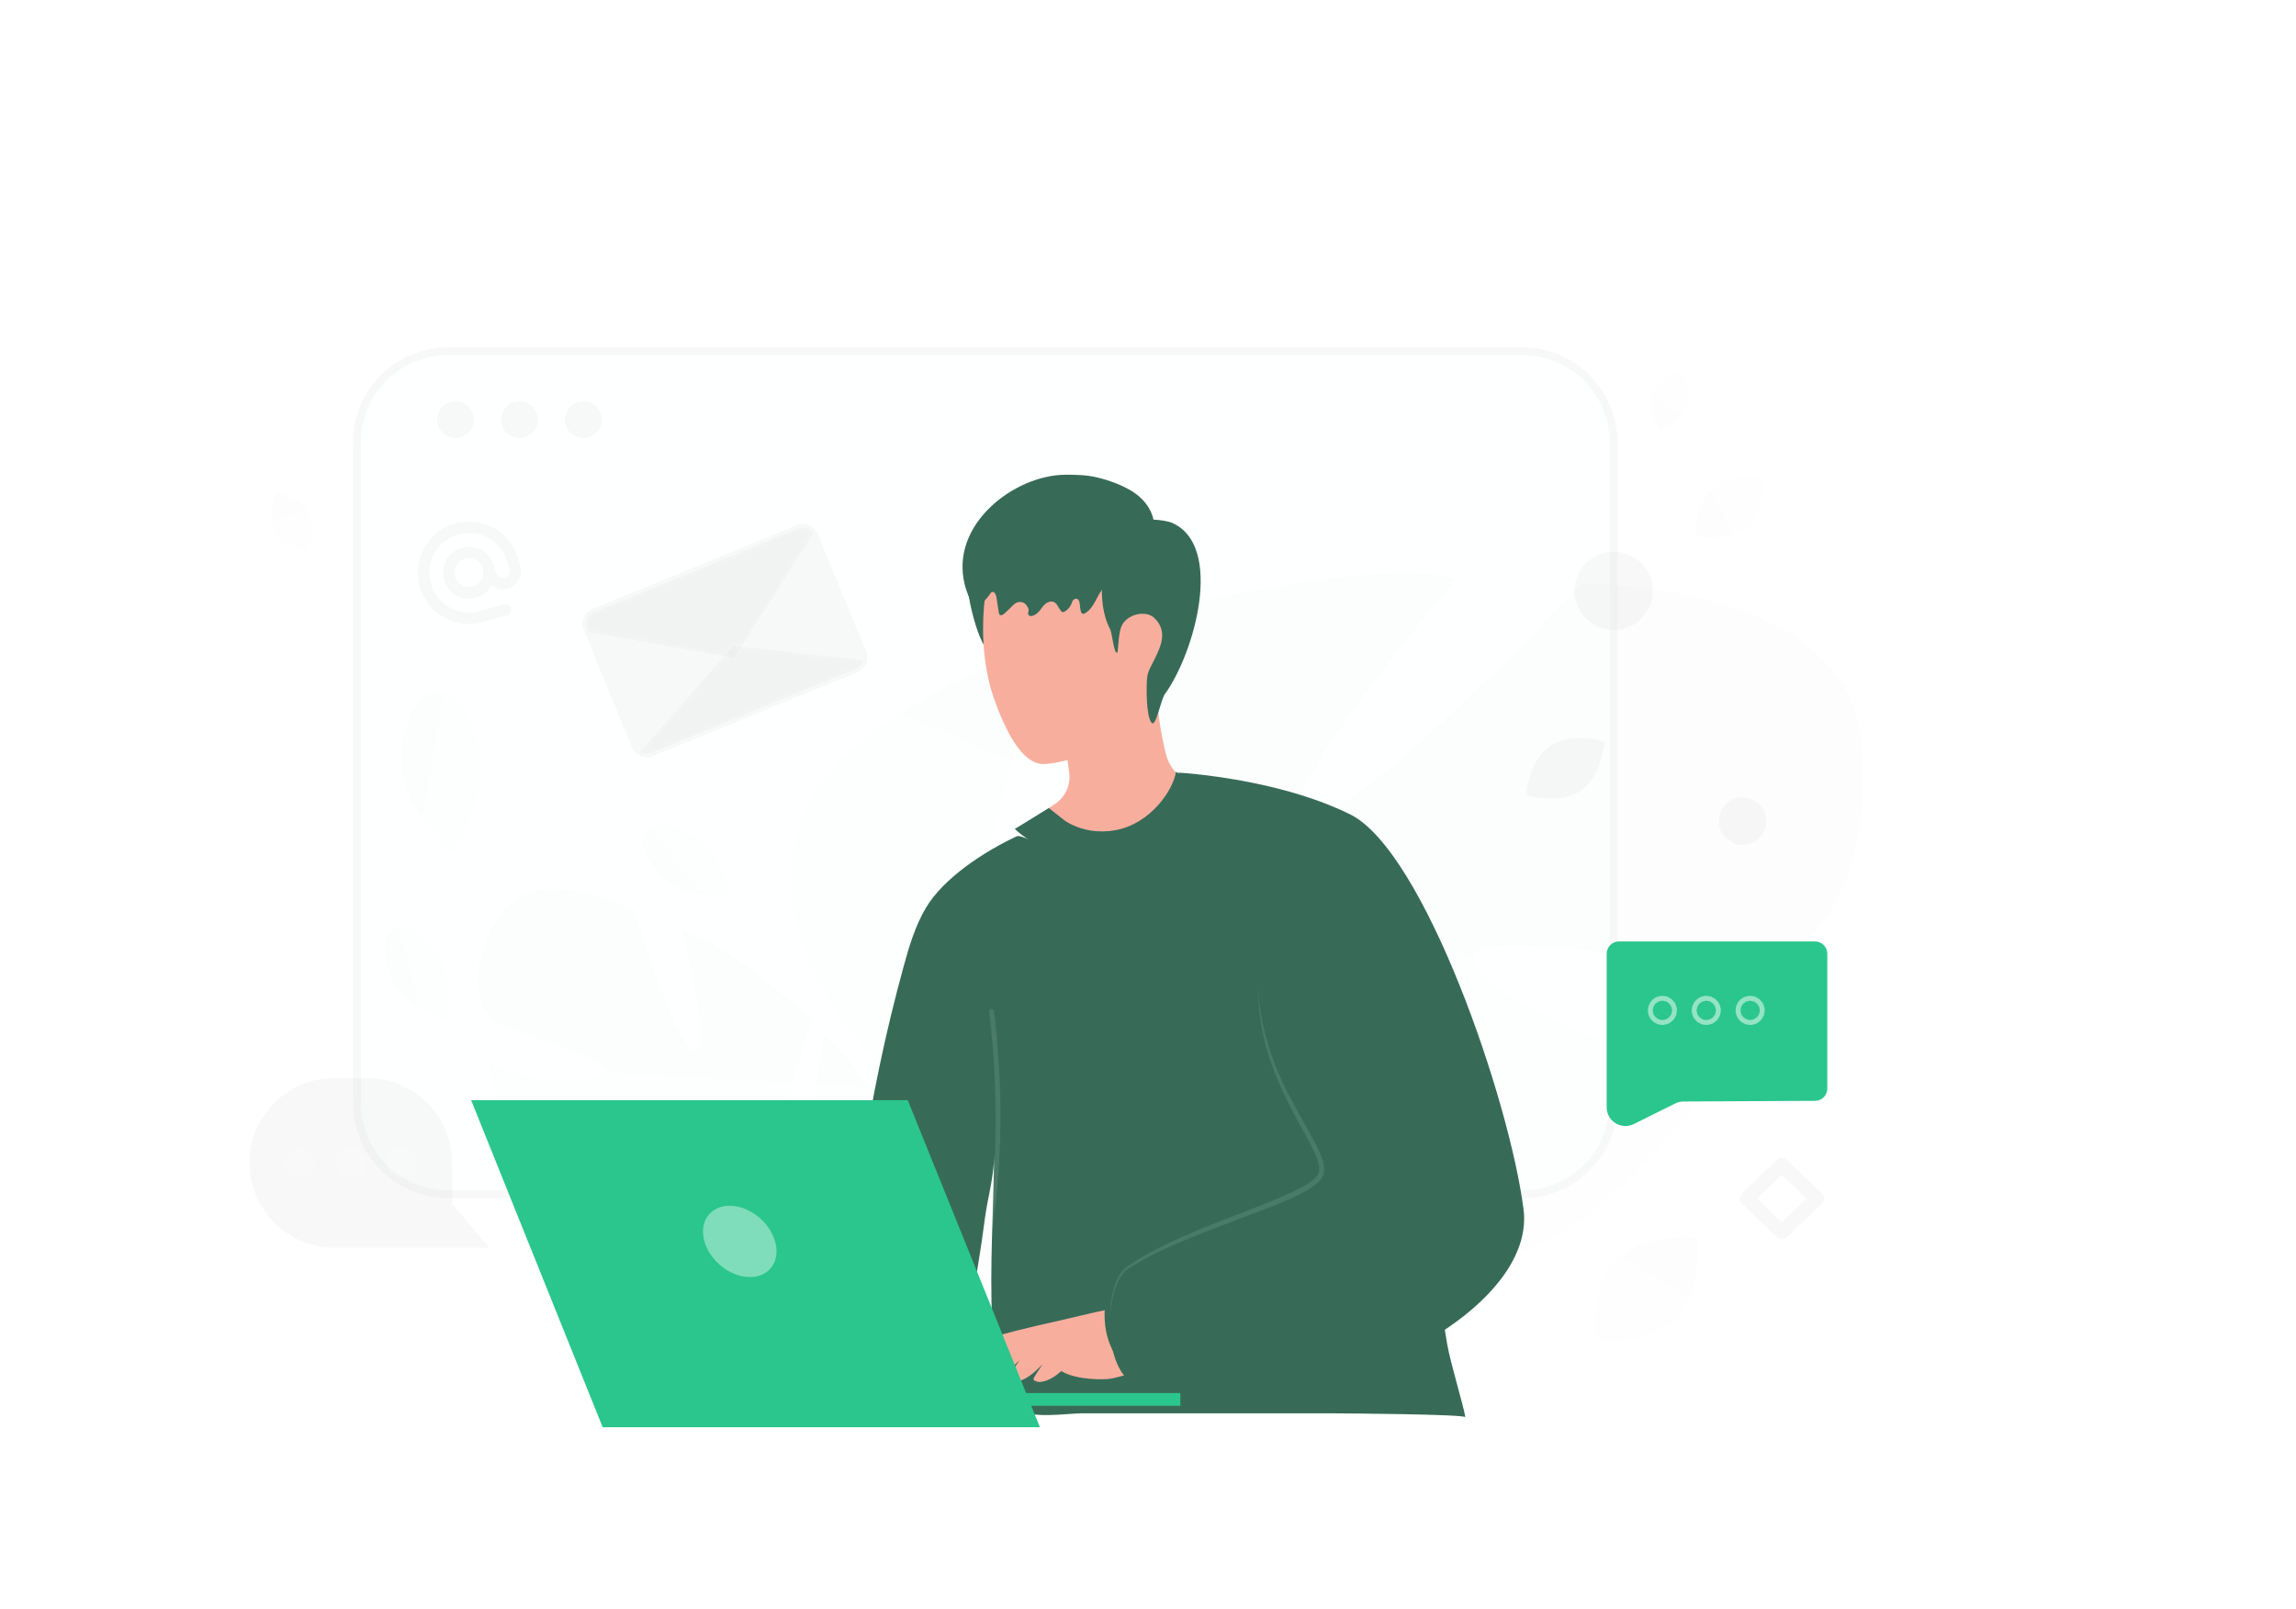 <svg width="856" height="600" viewBox="0 0 856 600" fill="none" xmlns="http://www.w3.org/2000/svg">
<g clip-path="url(#clip0_9_25)">
<mask id="mask0_9_25" style="mask-type:luminance" maskUnits="userSpaceOnUse" x="-44" y="0" width="900" height="600">
<path d="M-44 0H856V600H-44V0Z" fill="white"/>
</mask>
<g mask="url(#mask0_9_25)">
<path d="M567.556 130.965H167.104C148.31 130.965 133.075 146.2 133.075 164.994V411.216C133.075 430.01 148.31 445.245 167.104 445.245H567.556C586.35 445.245 601.585 430.01 601.585 411.216V164.994C601.585 146.2 586.35 130.965 567.556 130.965Z" fill="#F8FFFC" fill-opacity="0.1" stroke="#DEDEDE" stroke-opacity="0.2" stroke-width="2.959"/>
<path d="M169.84 163.341C173.649 163.341 176.736 160.254 176.736 156.445C176.736 152.636 173.649 149.549 169.84 149.549C166.031 149.549 162.944 152.636 162.944 156.445C162.944 160.254 166.031 163.341 169.84 163.341Z" fill="#DEDEDE" fill-opacity="0.2"/>
<path d="M193.664 163.341C197.473 163.341 200.56 160.254 200.56 156.445C200.56 152.636 197.473 149.549 193.664 149.549C189.856 149.549 186.768 152.636 186.768 156.445C186.768 160.254 189.856 163.341 193.664 163.341Z" fill="#DEDEDE" fill-opacity="0.2"/>
<path d="M217.488 163.341C221.297 163.341 224.384 160.254 224.384 156.445C224.384 152.636 221.297 149.549 217.488 149.549C213.679 149.549 210.592 152.636 210.592 156.445C210.592 160.254 213.679 163.341 217.488 163.341Z" fill="#DEDEDE" fill-opacity="0.2"/>
<path d="M693.877 276.111C688.371 216.562 589.303 217.636 589.303 217.636C589.303 217.636 506.827 305.822 487.458 304.896C468.089 303.969 543.254 215.722 543.254 215.722C507.142 205.783 405.706 234.512 405.706 234.512C405.706 234.512 391.429 351.651 372.883 345.985C354.336 340.319 390.816 242.904 390.816 242.904C353.42 247.385 313.029 283.085 313.029 283.085C259.808 343.4 340.008 408.631 340.008 408.631C340.008 408.631 334.186 449.12 301.262 490.993C301.262 490.993 294.167 498.548 285.935 512.059L295.622 513.746C296.833 511.337 298.147 508.982 299.561 506.687C299.569 506.668 299.573 506.658 299.59 506.643C299.616 506.609 299.628 506.58 299.653 506.546C300.573 505.166 301.907 503.196 303.546 500.814L303.55 500.804L303.554 500.795C307.52 495.509 310.272 491.58 312.068 488.714L312.08 488.685C324.117 472.031 341.018 450.553 350.406 447.068C350.406 447.068 349.594 445.374 349.101 442.265C349.52 443.796 349.944 445.396 350.406 447.068C360.807 485.497 442.716 505.849 490.572 504.408C538.428 502.967 520.557 486.431 499.353 460.951C478.148 435.471 425.049 431.977 411.095 421.003C397.14 410.03 421.088 405.655 451.488 413.38C481.875 421.112 491.929 454.594 540.862 467.992C589.795 481.39 643.998 394.381 643.998 394.381C607.782 399.072 549.467 369.386 549.158 357.131C548.852 344.867 639.878 361.925 654.708 360.844C669.56 359.762 699.383 335.66 693.877 276.111Z" fill="url(#paint0_linear_9_25)" fill-opacity="0.2"/>
<path d="M185.833 341.689C199.13 320.164 236.463 339.221 236.463 339.221C236.463 339.221 251.11 388.16 258.623 391.455C266.136 394.75 254.27 347.165 254.27 347.165C269.823 350.197 302.847 380.178 302.847 380.178C302.847 380.178 286.204 427.248 294.298 428.593C302.391 429.937 306.909 386.161 306.909 386.161C320.234 394.899 328.817 416.029 328.817 416.029C337.626 448.901 294.96 458.517 294.96 458.517C294.96 458.517 289.543 474.954 294.135 497.017C294.135 497.017 295.401 501.215 295.976 507.884L291.988 506.699C291.982 505.559 291.928 504.419 291.825 503.283C291.825 503.274 291.826 503.27 291.822 503.261C291.819 503.243 291.82 503.23 291.816 503.212C291.727 502.517 291.593 501.519 291.42 500.308L291.421 500.303V500.299C290.913 497.549 290.61 495.543 290.47 494.119L290.471 494.106C289.045 485.53 286.685 474.211 283.784 471.123C283.784 471.123 284.411 470.634 285.183 469.548C284.736 470.05 284.274 470.576 283.784 471.123C272.609 483.725 237.744 476.016 219.883 466.46C202.022 456.905 211.907 454.004 224.737 448.342C237.568 442.68 258.344 451.353 265.697 449.822C273.05 448.291 264.801 442.126 251.828 439.329C238.859 436.538 228.747 447.332 207.685 443.196C186.623 439.06 182.466 395.89 182.466 395.89C195.305 404.485 222.988 404.215 225.412 399.631C227.837 395.042 190.137 384.368 184.722 381.167C179.299 377.961 172.536 363.215 185.833 341.689Z" fill="url(#paint1_linear_9_25)" fill-opacity="0.2"/>
<path d="M386.727 304.039C390.965 310.687 402.036 318.434 409.89 318.328C436.641 317.838 445.448 299.615 448.335 292.98C447.792 292.848 446.879 292.742 446.23 292.662C441.303 291.947 436.271 287.074 434.801 281.578C432.907 274.426 430.576 260.441 430.854 251.555L397.017 270.281C397.07 272.85 397.242 275.658 397.48 278.492C397.653 280.214 397.825 281.909 398.023 283.551C398.209 285.127 398.421 286.623 398.619 288.001C399.242 292.636 397.176 297.231 393.269 299.787L386.727 304.039Z" fill="#F8AE9D"/>
<path d="M383.814 231.199C385.642 235.994 384.874 241.437 383.019 246.218C381.708 249.595 378.795 246.615 375.166 246.681C369.551 246.774 365.167 240.933 361.777 225.452C359.618 214.089 359.075 208.328 359.512 207.229C361.062 203.295 366.174 201.19 370.385 200.819" fill="#376B58"/>
<g filter="url(#filter0_d_9_25)">
<path d="M375.271 197.15C366.424 207.811 363.206 237.808 370.676 258.706C375.986 273.565 382.158 283.154 389.362 282.849C400.301 282.386 421.504 273.393 428.404 265.884C440.84 252.363 437.224 225.849 434.655 209.162C432.324 193.999 425.225 174.305 406.168 178.053C393.64 180.503 383.204 187.575 375.271 197.15Z" fill="#F8AE9D"/>
</g>
<g filter="url(#filter1_i_9_25)">
<path d="M425.323 208.926C423.361 211.447 419.902 212.003 417.052 212.501C413.221 213.171 411.326 214.567 409.337 218.313C408.078 220.705 406.819 223.326 404.566 224.622C402.734 225.68 402.804 222.978 402.509 220.884C402.482 220.701 402.444 220.52 402.397 220.342C401.952 218.671 400.172 218.958 399.648 220.606C399.171 222.087 398.15 223.34 396.851 224.038C396.639 224.152 396.414 224.252 396.188 224.209C395.883 224.167 395.645 223.882 395.446 223.625C395.029 223.087 394.614 222.404 394.186 221.68C392.779 219.305 390.124 220.159 388.553 222.429C387.573 223.839 386.406 225.292 384.802 225.619C384.285 225.733 383.636 225.648 383.397 225.149C383.092 224.537 383.569 223.924 383.49 223.298C383.424 222.714 383.172 222.457 382.893 221.959C381.799 220.021 379.304 219.952 377.767 221.56C376.697 222.678 375.581 223.752 374.423 224.779C373.933 225.206 373.217 225.634 372.727 225.206C372.462 224.978 372.395 224.594 372.342 224.223C372.064 222.415 371.799 220.606 371.521 218.797C371.361 217.786 370.818 216.461 369.89 216.717C369.44 216.846 369.174 217.316 368.923 217.743C368.618 218.284 363.17 224.451 363.064 223.981C362.215 220.478 360.479 217.287 359.631 213.783C354.143 191.236 378.493 173.105 397.09 173.005C401.225 172.976 405.003 173.043 409.019 173.998C413.301 175.023 417.821 176.651 421.704 178.944C427.152 182.149 431.275 187.975 430.214 194.925" fill="#376B58"/>
</g>
<g filter="url(#filter2_ii_9_25)">
<path d="M416.565 201.19C413.863 204.249 413.148 208.553 412.897 212.619C412.526 218.751 413.029 225.121 415.863 230.564C416.671 232.113 417.267 239.781 418.512 239.357C418.909 239.225 418.843 233.279 419.889 230.074C421.505 225.107 428.948 223.214 432.298 226.352C437.649 231.345 434.51 237.411 432.735 241.185C431.676 243.463 429.994 246.019 429.702 248.429C429.345 251.515 429.239 262.759 431.252 265.381C432.934 267.579 434.722 256.958 436.245 254.866C447.515 239.278 458.322 199.587 439.079 190.979C436.152 189.668 427.12 188.992 424.379 190.661M345.314 516.702C344.201 516.888 343.076 517.047 341.91 517.087C335.712 517.285 329.726 515.921 323.674 514.888C318.35 513.974 316.907 513.471 317.013 507.048C317.94 456.18 325.422 405.444 338.878 356.377C340.93 348.881 343.168 341.332 347.102 334.631C353.816 323.202 369.232 313.336 381.058 307.8C382.727 307.018 389.64 311.415 391.322 310.66C392.792 309.998 394.09 308.965 395.573 308.316C399.917 306.422 402.83 310.382 406.459 312.038C408.34 312.885 410.432 313.428 412.498 313.336C414.18 313.269 415.703 312.25 417.239 313.044C424.152 316.62 441.316 290.08 441.316 290.08L448.772 297.827L470.531 320.619L524.909 395.538C524.909 395.538 534.775 456.935 541.556 497.182C542.734 504.121 547.396 519.126 548.323 524.384C548.125 523.245 501.905 522.94 499.415 522.94H405.214C399.93 522.94 385.72 525.178 382.012 521.298C377.443 516.53 372.158 494.652 371.88 488.52C370.966 467.9 372.384 447.439 372.662 426.7C372.542 435.136 370.119 442.764 369.086 451.028C367.748 461.663 365.841 472.284 364.12 482.865C362.742 491.368 361.418 499.896 360.358 508.452C359.882 512.306 360.491 514.597 357.233 516.107C354.492 517.365 348.519 516.159 345.314 516.702Z" fill="#376B58"/>
</g>
<path d="M368.264 499.088C370.78 498.055 386.315 494.202 393.32 492.745C396.989 491.99 413.623 487.673 417.476 487.673C421.33 487.673 426.575 493.182 426.575 493.182L425.184 512.133C421.476 511.763 416.51 513.683 413.848 514.054C411.186 514.424 402.14 514.477 396.578 511.683C396.26 511.524 395.969 511.352 395.678 511.18C393.44 513.166 390.632 515.1 387.52 515.259C387.52 515.259 385.083 515.007 385.321 514.027C385.427 513.55 387.043 511.087 388.659 508.677C386.275 511.1 382.381 515.034 377.892 515.259C377.892 515.259 375.455 515.007 375.693 514.027C375.826 513.444 378.157 509.961 380.037 507.193C380.011 507.22 379.971 507.233 379.958 507.26C377.984 508.995 373.296 514.981 367.747 515.259C367.747 515.259 365.31 515.007 365.549 514.027C365.628 513.67 366.555 512.2 367.681 510.491C366.038 511.753 364.278 512.853 362.423 513.776C356.424 516.742 353.007 514.491 353.007 513.776C352.994 513.047 365.747 500.121 368.264 499.088Z" fill="#F8AE9D"/>
<path d="M422.283 477.078C422.283 477.078 412.615 482.561 413.476 494.215C414.337 505.869 417.833 519.378 432.427 517.961C447.022 516.557 422.283 477.078 422.283 477.078Z" fill="#376B58"/>
<g filter="url(#filter3_i_9_25)">
<path d="M430.072 516.808C465.062 528.953 511.877 517.351 541.556 497.181C560.15 484.574 572.016 468.562 570.016 452.922C564.838 412.291 532.908 319.163 505.282 305.575C486.503 296.331 463.724 292.503 451.024 290.967C445.064 290.239 441.343 290.067 441.343 290.067L445.951 303.072L469.021 368.124C469.882 406.729 497.508 429.653 492.012 438.645C486.516 447.611 443.117 457.292 420.325 472.641C414.021 476.906 406.022 507.75 430.072 516.808Z" fill="#376B58"/>
</g>
<path d="M469.022 368.124C468.995 375.448 470.015 382.785 471.922 389.883C473.842 396.982 476.65 403.828 479.908 410.424C481.537 413.721 483.272 416.953 485.059 420.144C486.821 423.349 488.635 426.528 490.118 429.786C490.847 431.415 491.483 433.097 491.734 434.752C491.8 435.56 491.867 436.394 491.641 437.096C491.589 437.48 491.363 437.771 491.231 438.116C490.979 438.42 490.807 438.752 490.489 439.043C488.119 441.413 484.728 443.016 481.51 444.565C468.293 450.591 454.255 455.054 440.879 461.067C434.191 464.073 427.57 467.318 421.411 471.37L420.272 472.138C419.888 472.403 419.531 472.748 419.16 473.052C418.478 473.713 417.886 474.461 417.399 475.277C416.418 476.88 415.756 478.628 415.24 480.402C414.26 483.965 413.849 487.633 413.823 491.302C414.061 487.66 414.67 484.018 415.743 480.561C416.882 477.131 418.643 473.794 421.941 472.191C428.126 468.351 434.761 465.291 441.488 462.471C448.229 459.689 455.05 457.054 461.897 454.498C468.744 451.902 475.63 449.426 482.358 446.353C485.669 444.711 489.072 443.162 491.893 440.314C492.251 439.97 492.542 439.493 492.847 439.083C493.072 438.579 493.376 438.103 493.456 437.573C493.774 436.513 493.668 435.467 493.575 434.474C493.257 432.514 492.542 430.739 491.774 429.044C490.198 425.654 488.357 422.489 486.569 419.297C484.781 416.105 482.98 412.94 481.272 409.722C474.451 396.902 469.71 382.798 469.022 368.124Z" fill="#F8FFFC" fill-opacity="0.1"/>
<path d="M378.344 309.058C381.681 312.369 396.54 322.95 410.711 322.95C413.221 322.947 415.726 322.712 418.193 322.248C430.086 320.077 440.098 312.144 445.952 303.059C447.02 301.387 447.963 299.638 448.773 297.827C449.832 295.55 450.587 293.219 451.024 290.967C445.064 290.239 439.37 288.742 438.443 287.683C437.436 294.623 428.868 307.151 415.889 309.508C414.36 309.792 412.809 309.947 411.254 309.972H411.227C405.135 310.078 400.46 308.131 397.269 306.171C397.242 306.171 391.057 301.297 391.031 301.271L378.344 309.058Z" fill="#376B58"/>
<path d="M369.019 460.349C369.055 459.701 368.972 459.06 368.995 458.411C369.022 457.71 369.1 457.024 369.153 456.324L369.537 452.313C369.784 449.582 370.031 446.85 370.237 444.116C370.648 438.696 370.928 433.267 371.074 427.834C371.354 416.973 371.197 406.087 370.467 395.249C370.262 392.217 370.016 389.187 369.731 386.161C369.577 384.608 369.417 383.056 369.251 381.505C369.084 379.983 368.838 378.471 368.818 376.931C368.806 375.975 370.242 375.91 370.457 376.798C371.091 379.433 371.184 382.264 371.457 384.959C371.716 387.666 371.948 390.372 372.154 393.089C372.549 398.563 372.811 404.043 372.94 409.528C373.174 420.445 372.785 431.366 371.854 442.257C371.594 445.313 371.281 448.364 370.915 451.409C370.728 452.961 370.521 454.51 370.295 456.057C370.19 456.741 370.099 457.425 369.968 458.094C369.805 458.881 369.512 459.607 369.348 460.394C369.258 460.575 368.997 460.507 369.019 460.349Z" fill="#F8FFFC" fill-opacity="0.1"/>
<path d="M372.067 248.985C371.974 248.985 371.723 248.84 371.935 248.84C372.04 248.84 372.278 248.985 372.067 248.985Z" fill="#CC6144"/>
<path d="M164.171 357.791C169.212 366.695 166.819 380.189 166.819 380.189C166.819 380.189 152.395 376.22 147.354 367.315C142.313 358.41 141.991 349.063 146.631 346.431C151.278 343.796 159.13 348.886 164.171 357.791Z" fill="url(#paint2_linear_9_25)" fill-opacity="0.2"/>
<path d="M179.227 285.233C180.453 300.73 168.5 317.775 168.5 317.775C168.5 317.775 151.184 303.053 149.957 287.556C148.731 272.059 154.285 258.981 162.365 258.334C170.455 257.688 178 269.736 179.227 285.233Z" fill="url(#paint3_linear_9_25)" fill-opacity="0.2"/>
<path d="M261.571 313.732C269.693 320.164 272.591 333.732 272.591 333.732C272.591 333.732 257.549 335.506 249.427 329.075C241.306 322.643 237.441 313.999 240.79 309.761C244.146 305.519 253.45 307.301 261.571 313.732Z" fill="url(#paint4_linear_9_25)" fill-opacity="0.2"/>
<path d="M168.6 433.563V448.789L182.345 465.171H124.608C107.156 465.171 93 451.015 93 433.563C93 416.111 107.156 401.955 124.608 401.955H136.992C154.455 401.955 168.6 416.111 168.6 433.563Z" fill="#DEDEDE" fill-opacity="0.2"/>
<path d="M144.243 433.509C144.244 434.999 144.836 436.428 145.889 437.482C146.943 438.536 148.372 439.128 149.862 439.129C151.352 439.128 152.781 438.536 153.835 437.482C154.888 436.428 155.48 434.999 155.481 433.509C155.48 432.019 154.888 430.59 153.834 429.537C152.781 428.483 151.352 427.891 149.862 427.89C148.372 427.891 146.943 428.483 145.889 429.536C144.836 430.59 144.244 432.019 144.243 433.509ZM125.147 433.509C125.148 434.999 125.74 436.428 126.794 437.482C127.848 438.535 129.277 439.127 130.767 439.128C132.257 439.127 133.686 438.535 134.739 437.481C135.793 436.428 136.385 434.999 136.386 433.509C136.385 432.019 135.793 430.59 134.739 429.537C133.686 428.483 132.257 427.891 130.767 427.89C129.277 427.891 127.848 428.483 126.794 429.536C125.74 430.59 125.148 432.019 125.147 433.509ZM106.053 433.509C106.054 434.999 106.646 436.428 107.7 437.481C108.753 438.535 110.182 439.127 111.672 439.128C113.162 439.127 114.591 438.535 115.645 437.482C116.699 436.428 117.291 434.999 117.292 433.509C117.291 432.019 116.699 430.59 115.645 429.536C114.591 428.483 113.162 427.891 111.672 427.89C110.182 427.891 108.753 428.483 107.7 429.537C106.646 430.59 106.054 432.019 106.053 433.509Z" fill="white" fill-opacity="0.2"/>
<path d="M304.861 198.953L322.903 242.941C323.197 243.656 323.347 244.422 323.345 245.194C323.342 245.967 323.188 246.732 322.89 247.445C322.592 248.158 322.157 248.806 321.609 249.351C321.061 249.896 320.411 250.327 319.696 250.621L243.301 281.952C242.176 282.413 240.936 282.513 239.752 282.24C238.567 281.967 237.497 281.334 236.687 280.427C236.239 279.929 235.881 279.358 235.627 278.738L217.593 234.768C217.299 234.054 217.149 233.289 217.151 232.517C217.152 231.745 217.306 230.981 217.604 230.268C217.901 229.556 218.336 228.909 218.884 228.365C219.431 227.82 220.081 227.389 220.795 227.096L297.189 195.758C300.189 194.528 303.612 195.955 304.861 198.953Z" fill="#DEDEDE" fill-opacity="0.2"/>
<path d="M273.392 240.869L321.779 246.197C321.616 246.884 321.292 247.523 320.834 248.059C320.375 248.596 319.795 249.016 319.142 249.284L242.756 280.62C242.107 280.886 241.403 280.994 240.704 280.936C240.005 280.878 239.329 280.654 238.733 280.284L273.392 240.869Z" fill="#DEDEDE" fill-opacity="0.2" stroke="#F8FFFC" stroke-opacity="0.1" stroke-width="2.882"/>
<path d="M218.926 234.221C218.704 233.682 218.591 233.104 218.592 232.521C218.593 231.939 218.709 231.362 218.934 230.824C219.158 230.286 219.486 229.798 219.899 229.387C220.312 228.976 220.802 228.65 221.341 228.429H221.342L297.736 197.091C298.711 196.692 299.796 196.652 300.797 196.978C301.799 197.304 302.652 197.975 303.205 198.871L273.707 245.151L219.549 235.737L218.926 234.221Z" fill="#DEDEDE" fill-opacity="0.2" stroke="#F8FFFC" stroke-opacity="0.1" stroke-width="2.882"/>
<path d="M624.71 491.529C614.277 502.147 594.767 499.909 594.767 499.909C594.767 499.909 592.185 480.453 602.628 469.841C613.061 459.222 632.561 461.454 632.561 461.454C632.561 461.454 635.143 480.91 624.71 491.529Z" fill="url(#paint5_linear_9_25)" fill-opacity="0.2"/>
<path d="M102.445 198.006C105.727 204.018 114.645 205.482 114.645 205.482C114.645 205.482 118.235 197.195 114.948 191.184C111.666 185.171 102.754 183.706 102.754 183.706C102.754 183.706 99.163 191.993 102.445 198.006Z" fill="url(#paint6_linear_9_25)" fill-opacity="0.2"/>
<path d="M651.172 196.369C658.112 190.373 657.504 178.29 657.504 178.29C657.504 178.29 645.644 175.936 638.708 181.938C631.768 187.934 632.372 200.011 632.372 200.011C632.372 200.011 644.232 202.365 651.172 196.369Z" fill="url(#paint7_linear_9_25)" fill-opacity="0.2"/>
<path d="M628.96 151.218C631.082 145.116 626.455 137.958 626.455 137.958C626.455 137.958 618.39 140.699 616.273 146.804C614.151 152.907 618.773 160.062 618.773 160.062C618.773 160.062 626.838 157.321 628.96 151.218Z" fill="url(#paint8_linear_9_25)" fill-opacity="0.2"/>
<g filter="url(#filter4_ii_9_25)">
<path fill-rule="evenodd" clip-rule="evenodd" d="M677.26 401.858V351.57C677.26 350.358 676.778 349.196 675.922 348.339C675.065 347.482 673.903 347.001 672.691 347H599.577C598.365 347.001 597.203 347.482 596.346 348.339C595.489 349.196 595.008 350.358 595.007 351.57V408.812C595.007 414.01 600.472 417.395 605.126 415.079L620.553 407.404C621.511 406.927 622.566 406.676 623.636 406.671L672.714 406.428C673.922 406.421 675.077 405.936 675.929 405.08C676.781 404.224 677.259 403.066 677.26 401.858Z" fill="#2AC68D"/>
</g>
<path d="M635.492 376.06C635.408 376.144 635.341 376.244 635.295 376.355C635.249 376.465 635.226 376.583 635.226 376.702C635.226 376.821 635.249 376.939 635.295 377.05C635.34 377.16 635.407 377.26 635.492 377.344C635.576 377.429 635.676 377.496 635.786 377.541C635.896 377.587 636.014 377.611 636.134 377.611C636.253 377.611 636.371 377.587 636.481 377.542C636.591 377.496 636.692 377.429 636.776 377.345C636.946 377.175 637.042 376.944 637.042 376.703C637.042 376.462 636.947 376.231 636.776 376.06C636.606 375.89 636.375 375.794 636.134 375.794C635.893 375.794 635.662 375.89 635.492 376.06ZM651.846 376.06C651.762 376.144 651.695 376.245 651.649 376.355C651.603 376.465 651.58 376.583 651.58 376.703C651.579 376.822 651.603 376.94 651.649 377.05C651.694 377.161 651.761 377.261 651.846 377.345C651.93 377.43 652.03 377.497 652.14 377.543C652.251 377.588 652.369 377.612 652.488 377.612C652.608 377.612 652.726 377.589 652.836 377.543C652.946 377.497 653.047 377.43 653.131 377.346C653.302 377.176 653.397 376.944 653.397 376.703C653.398 376.462 653.302 376.231 653.131 376.06C652.961 375.89 652.73 375.794 652.489 375.794C652.248 375.794 652.017 375.89 651.846 376.06ZM619.136 376.06C619.052 376.144 618.985 376.244 618.939 376.355C618.893 376.465 618.87 376.583 618.87 376.702C618.87 376.821 618.893 376.939 618.939 377.05C618.984 377.16 619.051 377.26 619.135 377.344C619.22 377.429 619.32 377.496 619.43 377.541C619.54 377.587 619.658 377.611 619.778 377.611C619.897 377.611 620.015 377.587 620.125 377.542C620.235 377.496 620.336 377.429 620.42 377.345C620.59 377.175 620.686 376.944 620.686 376.703C620.686 376.462 620.591 376.231 620.42 376.06C620.25 375.89 620.019 375.794 619.778 375.794C619.537 375.794 619.306 375.89 619.136 376.06Z" stroke="white" stroke-opacity="0.5" stroke-width="9.041" stroke-linecap="round" stroke-linejoin="round"/>
<path d="M188.45 227.364L179.371 229.87C170.346 232.361 161.009 227.064 158.518 218.038C156.027 209.012 161.324 199.676 170.35 197.185C179.375 194.694 188.712 199.991 191.203 209.017L191.955 211.74C192.262 212.936 192.088 214.204 191.469 215.273C190.85 216.341 189.837 217.124 188.646 217.452C187.456 217.781 186.185 217.629 185.105 217.029C184.026 216.43 183.226 215.43 182.876 214.246L182.124 211.523M182.124 211.523C181.861 210.569 181.412 209.676 180.804 208.896C180.196 208.115 179.44 207.462 178.579 206.974C177.719 206.486 176.77 206.172 175.788 206.05C174.806 205.928 173.81 206.001 172.856 206.264C171.419 206.66 170.133 207.474 169.158 208.602C168.184 209.73 167.566 211.121 167.383 212.6C167.199 214.079 167.459 215.579 168.128 216.911C168.797 218.242 169.846 219.345 171.142 220.081C172.438 220.816 173.923 221.151 175.409 221.042C176.896 220.934 178.317 220.387 179.492 219.471C180.668 218.555 181.545 217.311 182.014 215.896C182.482 214.481 182.52 212.96 182.124 211.523Z" stroke="#DEDEDE" stroke-opacity="0.2" stroke-width="4.302" stroke-linecap="round" stroke-linejoin="round"/>
<path d="M589.308 294.811C597.35 289.297 598.137 276.459 598.137 276.459C598.137 276.459 585.885 272.569 577.846 278.09C569.805 283.604 569.014 296.435 569.014 296.435C569.014 296.435 581.267 300.326 589.308 294.811Z" fill="#DEDEDE" fill-opacity="0.2"/>
<path d="M601.616 205.674C609.684 205.674 616.225 212.215 616.225 220.283C616.225 228.351 609.684 234.892 601.616 234.892C593.548 234.892 587.007 228.351 587.007 220.283C587.007 212.215 593.548 205.674 601.616 205.674Z" fill="#DEDEDE" fill-opacity="0.2"/>
<path d="M649.68 297.272C654.579 297.272 658.55 301.243 658.55 306.142C658.55 311.041 654.579 315.012 649.68 315.012C644.781 315.012 640.81 311.041 640.81 306.142C640.81 301.243 644.781 297.272 649.68 297.272Z" fill="#DEDEDE" fill-opacity="0.2"/>
<path d="M664.289 459.346L651.245 446.824L664.289 434.303L677.332 446.824L664.289 459.346Z" stroke="#DEDEDE" stroke-opacity="0.2" stroke-width="5.308" stroke-linecap="round" stroke-linejoin="round"/>
<g filter="url(#filter5_ii_9_25)">
<path d="M389.713 524.122H226.696L177.652 402.175H340.429L389.713 524.122Z" fill="#2AC68D"/>
</g>
<path d="M224.784 519.375H440.06V524.123H226.697L224.784 519.375Z" fill="#2AC68D"/>
<path d="M262.628 462.841C260.537 455.498 264.753 449.545 272.03 449.545C279.307 449.545 286.89 455.498 288.981 462.841C291.072 470.184 286.856 476.138 279.579 476.138C272.302 476.138 264.719 470.184 262.628 462.841Z" fill="white" fill-opacity="0.4"/>
</g>
</g>
<defs>
<filter id="filter0_d_9_25" x="360.512" y="173.588" width="82.689" height="117.268" filterUnits="userSpaceOnUse" color-interpolation-filters="sRGB">
<feFlood flood-opacity="0" result="BackgroundImageFix"/>
<feColorMatrix in="SourceAlpha" type="matrix" values="0 0 0 0 0 0 0 0 0 0 0 0 0 0 0 0 0 0 127 0" result="hardAlpha"/>
<feOffset dy="2"/>
<feGaussianBlur stdDeviation="3"/>
<feComposite in2="hardAlpha" operator="out"/>
<feColorMatrix type="matrix" values="0 0 0 0 0 0 0 0 0 0 0 0 0 0 0 0 0 0 0.25 0"/>
<feBlend mode="normal" in2="BackgroundImageFix" result="effect1_dropShadow_9_25"/>
<feBlend mode="normal" in="SourceGraphic" in2="effect1_dropShadow_9_25" result="shape"/>
</filter>
<filter id="filter1_i_9_25" x="358.844" y="173" width="71.537" height="56.664" filterUnits="userSpaceOnUse" color-interpolation-filters="sRGB">
<feFlood flood-opacity="0" result="BackgroundImageFix"/>
<feBlend mode="normal" in="SourceGraphic" in2="BackgroundImageFix" result="shape"/>
<feColorMatrix in="SourceAlpha" type="matrix" values="0 0 0 0 0 0 0 0 0 0 0 0 0 0 0 0 0 0 127 0" result="hardAlpha"/>
<feOffset dy="4"/>
<feGaussianBlur stdDeviation="2"/>
<feComposite in2="hardAlpha" operator="arithmetic" k2="-1" k3="1"/>
<feColorMatrix type="matrix" values="0 0 0 0 0 0 0 0 0 0 0 0 0 0 0 0 0 0 0.25 0"/>
<feBlend mode="normal" in2="shape" result="effect1_innerShadow_9_25"/>
</filter>
<filter id="filter2_ii_9_25" x="315.008" y="189.672" width="233.315" height="338.712" filterUnits="userSpaceOnUse" color-interpolation-filters="sRGB">
<feFlood flood-opacity="0" result="BackgroundImageFix"/>
<feBlend mode="normal" in="SourceGraphic" in2="BackgroundImageFix" result="shape"/>
<feColorMatrix in="SourceAlpha" type="matrix" values="0 0 0 0 0 0 0 0 0 0 0 0 0 0 0 0 0 0 127 0" result="hardAlpha"/>
<feOffset dy="4"/>
<feGaussianBlur stdDeviation="2"/>
<feComposite in2="hardAlpha" operator="arithmetic" k2="-1" k3="1"/>
<feColorMatrix type="matrix" values="0 0 0 0 0 0 0 0 0 0 0 0 0 0 0 0 0 0 0.25 0"/>
<feBlend mode="normal" in2="shape" result="effect1_innerShadow_9_25"/>
<feColorMatrix in="SourceAlpha" type="matrix" values="0 0 0 0 0 0 0 0 0 0 0 0 0 0 0 0 0 0 127 0" result="hardAlpha"/>
<feOffset dx="-2"/>
<feGaussianBlur stdDeviation="2"/>
<feComposite in2="hardAlpha" operator="arithmetic" k2="-1" k3="1"/>
<feColorMatrix type="matrix" values="0 0 0 0 0 0 0 0 0 0 0 0 0 0 0 0 0 0 0.25 0"/>
<feBlend mode="normal" in2="effect1_innerShadow_9_25" result="effect2_innerShadow_9_25"/>
</filter>
<filter id="filter3_i_9_25" x="411.806" y="288.067" width="158.429" height="233.691" filterUnits="userSpaceOnUse" color-interpolation-filters="sRGB">
<feFlood flood-opacity="0" result="BackgroundImageFix"/>
<feBlend mode="normal" in="SourceGraphic" in2="BackgroundImageFix" result="shape"/>
<feColorMatrix in="SourceAlpha" type="matrix" values="0 0 0 0 0 0 0 0 0 0 0 0 0 0 0 0 0 0 127 0" result="hardAlpha"/>
<feOffset dx="-2" dy="-2"/>
<feGaussianBlur stdDeviation="2"/>
<feComposite in2="hardAlpha" operator="arithmetic" k2="-1" k3="1"/>
<feColorMatrix type="matrix" values="0 0 0 0 0 0 0 0 0 0 0 0 0 0 0 0 0 0 0.25 0"/>
<feBlend mode="normal" in2="shape" result="effect1_innerShadow_9_25"/>
</filter>
<filter id="filter4_ii_9_25" x="591.007" y="343" width="94.253" height="80.821" filterUnits="userSpaceOnUse" color-interpolation-filters="sRGB">
<feFlood flood-opacity="0" result="BackgroundImageFix"/>
<feBlend mode="normal" in="SourceGraphic" in2="BackgroundImageFix" result="shape"/>
<feColorMatrix in="SourceAlpha" type="matrix" values="0 0 0 0 0 0 0 0 0 0 0 0 0 0 0 0 0 0 127 0" result="hardAlpha"/>
<feOffset dx="8" dy="8"/>
<feGaussianBlur stdDeviation="4"/>
<feComposite in2="hardAlpha" operator="arithmetic" k2="-1" k3="1"/>
<feColorMatrix type="matrix" values="0 0 0 0 1 0 0 0 0 1 0 0 0 0 1 0 0 0 0.25 0"/>
<feBlend mode="normal" in2="shape" result="effect1_innerShadow_9_25"/>
<feColorMatrix in="SourceAlpha" type="matrix" values="0 0 0 0 0 0 0 0 0 0 0 0 0 0 0 0 0 0 127 0" result="hardAlpha"/>
<feOffset dx="-4" dy="-4"/>
<feGaussianBlur stdDeviation="3"/>
<feComposite in2="hardAlpha" operator="arithmetic" k2="-1" k3="1"/>
<feColorMatrix type="matrix" values="0 0 0 0 0 0 0 0 0 0 0 0 0 0 0 0 0 0 0.25 0"/>
<feBlend mode="normal" in2="effect1_innerShadow_9_25" result="effect2_innerShadow_9_25"/>
</filter>
<filter id="filter5_ii_9_25" x="171.652" y="402.175" width="226.061" height="129.947" filterUnits="userSpaceOnUse" color-interpolation-filters="sRGB">
<feFlood flood-opacity="0" result="BackgroundImageFix"/>
<feBlend mode="normal" in="SourceGraphic" in2="BackgroundImageFix" result="shape"/>
<feColorMatrix in="SourceAlpha" type="matrix" values="0 0 0 0 0 0 0 0 0 0 0 0 0 0 0 0 0 0 127 0" result="hardAlpha"/>
<feOffset dx="8" dy="8"/>
<feGaussianBlur stdDeviation="4"/>
<feComposite in2="hardAlpha" operator="arithmetic" k2="-1" k3="1"/>
<feColorMatrix type="matrix" values="0 0 0 0 1 0 0 0 0 1 0 0 0 0 1 0 0 0 0.25 0"/>
<feBlend mode="normal" in2="shape" result="effect1_innerShadow_9_25"/>
<feColorMatrix in="SourceAlpha" type="matrix" values="0 0 0 0 0 0 0 0 0 0 0 0 0 0 0 0 0 0 127 0" result="hardAlpha"/>
<feOffset dx="-10"/>
<feGaussianBlur stdDeviation="3"/>
<feComposite in2="hardAlpha" operator="arithmetic" k2="-1" k3="1"/>
<feColorMatrix type="matrix" values="0 0 0 0 0 0 0 0 0 0 0 0 0 0 0 0 0 0 0.25 0"/>
<feBlend mode="normal" in2="effect1_innerShadow_9_25" result="effect2_innerShadow_9_25"/>
</filter>
<linearGradient id="paint0_linear_9_25" x1="300.279" y1="762.062" x2="720.926" y2="-216.205" gradientUnits="userSpaceOnUse">
<stop stop-color="white"/>
<stop offset="1" stop-color="#EEEEEE"/>
</linearGradient>
<linearGradient id="paint1_linear_9_25" x1="243.476" y1="599.905" x2="268.267" y2="150.067" gradientUnits="userSpaceOnUse">
<stop stop-color="white"/>
<stop offset="1" stop-color="#EEEEEE"/>
</linearGradient>
<linearGradient id="paint2_linear_9_25" x1="176.53" y1="357.078" x2="124.284" y2="371.429" gradientUnits="userSpaceOnUse">
<stop stop-color="white"/>
<stop offset="1" stop-color="#EEEEEE"/>
</linearGradient>
<linearGradient id="paint3_linear_9_25" x1="196.702" y1="292.184" x2="115.55" y2="278.415" gradientUnits="userSpaceOnUse">
<stop stop-color="white"/>
<stop offset="1" stop-color="#EEEEEE"/>
</linearGradient>
<linearGradient id="paint4_linear_9_25" x1="272.893" y1="308.354" x2="229.356" y2="341.725" gradientUnits="userSpaceOnUse">
<stop stop-color="white"/>
<stop offset="1" stop-color="#EEEEEE"/>
</linearGradient>
<linearGradient id="paint5_linear_9_25" x1="583.084" y1="527.8" x2="658.509" y2="409.564" gradientUnits="userSpaceOnUse">
<stop stop-color="white"/>
<stop offset="1" stop-color="#EEEEEE"/>
</linearGradient>
<linearGradient id="paint6_linear_9_25" x1="116.307" y1="219.298" x2="97.798" y2="157.473" gradientUnits="userSpaceOnUse">
<stop stop-color="white"/>
<stop offset="1" stop-color="#EEEEEE"/>
</linearGradient>
<linearGradient id="paint7_linear_9_25" x1="675.113" y1="172.205" x2="599.446" y2="213.92" gradientUnits="userSpaceOnUse">
<stop stop-color="white"/>
<stop offset="1" stop-color="#EEEEEE"/>
</linearGradient>
<linearGradient id="paint8_linear_9_25" x1="635.054" y1="128.044" x2="603.585" y2="180.145" gradientUnits="userSpaceOnUse">
<stop stop-color="white"/>
<stop offset="1" stop-color="#EEEEEE"/>
</linearGradient>
<clipPath id="clip0_9_25">
<rect width="900" height="600" fill="white" transform="translate(-44)"/>
</clipPath>
</defs>
</svg>
